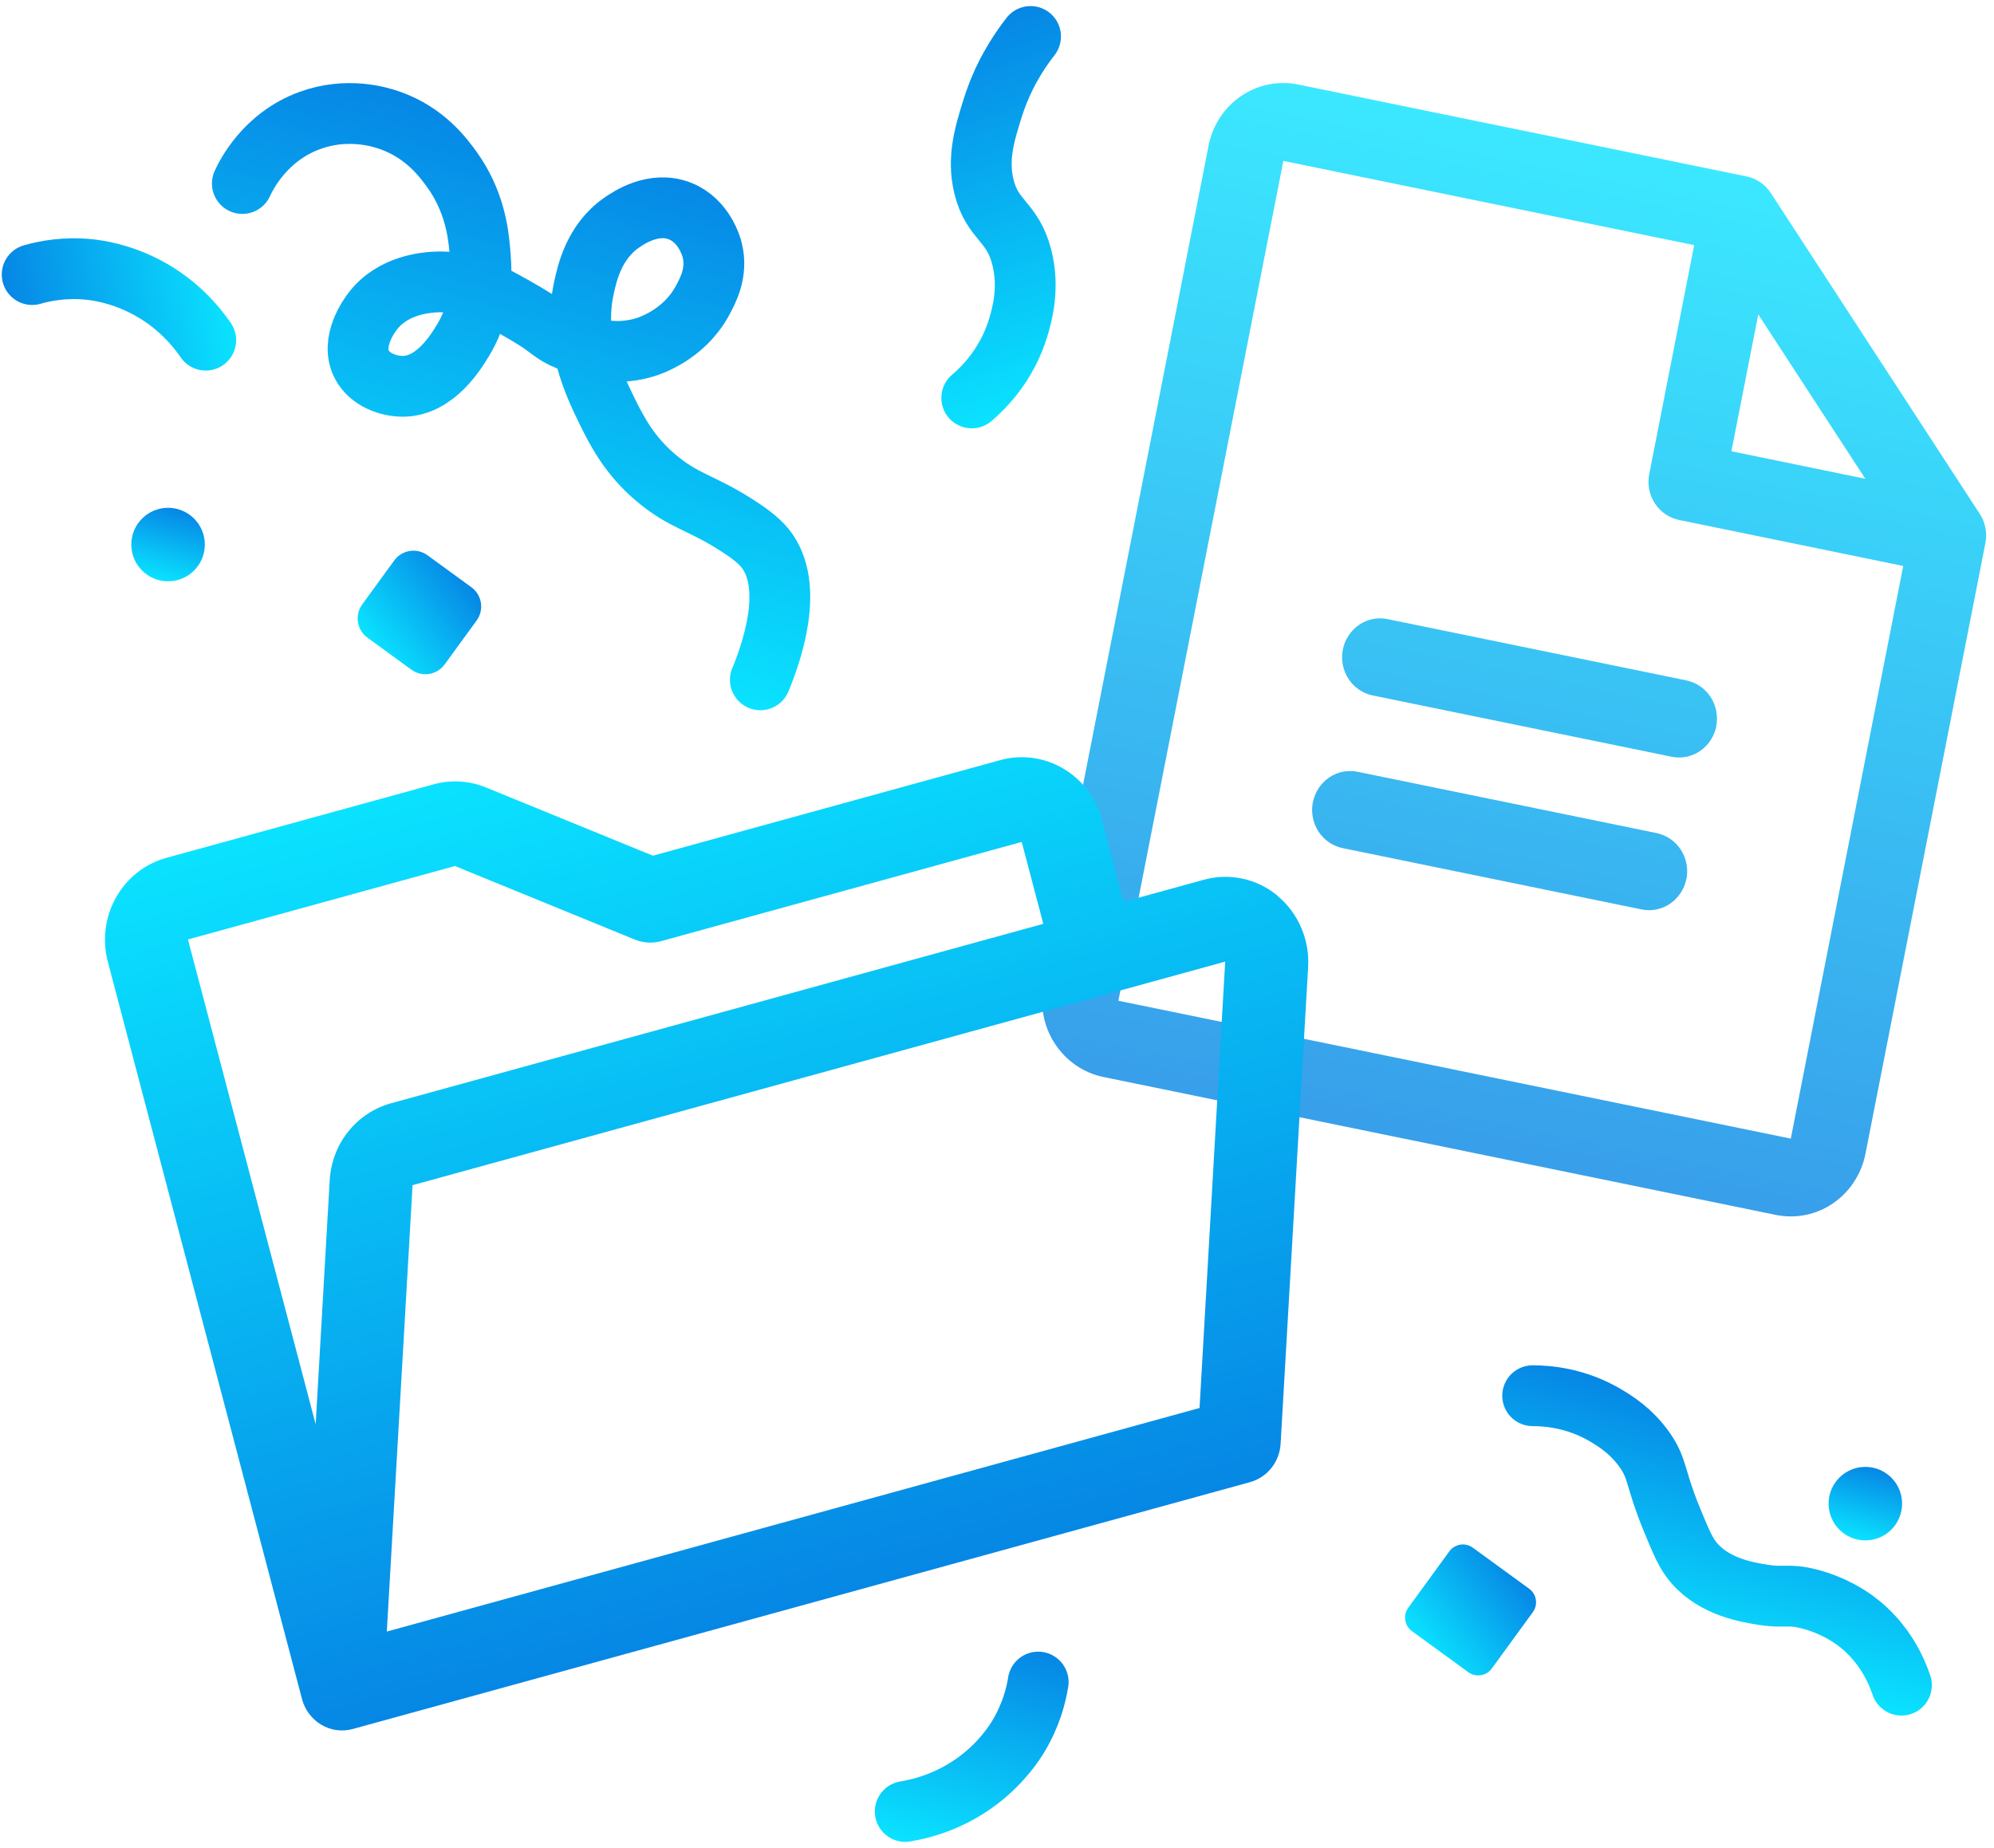 <svg width="164" height="152" viewBox="0 0 164 152" fill="none" xmlns="http://www.w3.org/2000/svg">
<path opacity="0.8" d="M162.829 42.264L145.643 15.876C145.419 15.527 145.124 15.225 144.783 14.993C144.442 14.76 144.054 14.597 143.651 14.512L106.783 6.954C105.156 6.621 103.458 6.954 102.078 7.9C100.69 8.838 99.729 10.303 99.404 11.969L85.838 81.046C85.512 82.713 85.838 84.441 86.768 85.852C87.691 87.263 89.125 88.248 90.753 88.581L146.046 99.922C147.674 100.255 149.372 99.922 150.752 98.976C152.132 98.038 153.093 96.573 153.426 94.906L163.294 44.667C163.372 44.256 163.38 43.83 163.294 43.419C163.217 43.008 163.054 42.612 162.829 42.264ZM144.612 25.861L153.418 39.38L142.403 37.116L144.612 25.853V25.861ZM147.287 93.65L91.985 82.31L105.551 13.233L139.341 20.163L135.644 39C135.481 39.83 135.644 40.698 136.109 41.403C136.566 42.109 137.287 42.605 138.101 42.767L156.535 46.55L147.287 93.65ZM141.163 59.728C141 60.558 140.519 61.294 139.83 61.767C139.14 62.24 138.295 62.411 137.481 62.24L112.9 57.201C112.086 57.031 111.365 56.542 110.907 55.837C110.45 55.132 110.28 54.263 110.442 53.434C110.605 52.605 111.086 51.868 111.776 51.395C112.466 50.922 113.31 50.752 114.124 50.922L138.698 55.961C139.512 56.132 140.233 56.62 140.69 57.325C141.147 58.031 141.318 58.899 141.155 59.728H141.163ZM138.698 72.287C138.535 73.116 138.054 73.852 137.364 74.325C136.675 74.798 135.822 74.969 135.008 74.798L110.435 69.759C109.621 69.589 108.9 69.1 108.442 68.395C107.985 67.69 107.814 66.821 107.977 65.992C108.14 65.162 108.621 64.426 109.311 63.953C110 63.48 110.845 63.31 111.667 63.48L136.248 68.519C137.062 68.69 137.775 69.178 138.24 69.883C138.698 70.589 138.868 71.457 138.705 72.287H138.698Z" fill="url(#paint0_linear_139_4265)"/>
<path d="M105.093 73.681C104.256 72.984 103.264 72.495 102.202 72.27C101.14 72.038 100.047 72.069 99 72.363L92.411 74.177L90.636 67.441C90.163 65.65 89.024 64.131 87.45 63.209C85.884 62.286 84.016 62.038 82.272 62.519L53.706 70.379L39.978 64.767C38.606 64.208 37.094 64.115 35.668 64.511L13.691 70.542C11.94 71.022 10.451 72.193 9.552 73.797C8.637 75.402 8.405 77.301 8.87 79.092L24.839 139.727C25.071 140.618 25.645 141.386 26.428 141.843C27.211 142.308 28.141 142.432 29.017 142.192L102.807 121.89C103.496 121.696 104.117 121.293 104.566 120.727C105.016 120.161 105.287 119.464 105.326 118.727L107.589 79.511C107.651 78.41 107.458 77.301 107.024 76.294C106.589 75.278 105.931 74.387 105.093 73.689V73.681Z" fill="transparent"/>
<path d="M105.086 73.681C104.249 72.984 103.256 72.495 102.194 72.27C101.132 72.038 100.039 72.069 98.993 72.363L92.404 74.177L90.629 67.441C90.156 65.65 89.016 64.131 87.443 63.209C85.877 62.286 84.008 62.038 82.264 62.519L53.699 70.379L39.97 64.767C38.598 64.208 37.087 64.115 35.66 64.511L13.684 70.557C11.932 71.038 10.444 72.208 9.544 73.813C8.637 75.418 8.397 77.325 8.87 79.108L24.839 139.742C25.071 140.634 25.645 141.393 26.428 141.859C27.211 142.324 28.141 142.448 29.017 142.207L102.807 121.905C103.497 121.712 104.117 121.308 104.566 120.743C105.016 120.177 105.287 119.479 105.326 118.743L107.59 79.526C107.652 78.425 107.458 77.317 107.024 76.309C106.59 75.294 105.931 74.402 105.094 73.704L105.086 73.681ZM37.428 71.232L52.211 77.278C52.893 77.557 53.652 77.604 54.365 77.41L84.032 69.247L85.807 75.984L32.157 90.743C30.777 91.123 29.544 91.937 28.637 93.076C27.73 94.208 27.203 95.611 27.118 97.069L25.963 117.146L15.459 77.27L37.435 71.224L37.428 71.232ZM98.659 115.805L31.815 134.192L33.932 97.479L100.768 79.092L98.659 115.805Z" fill="url(#paint1_linear_139_4265)"/>
<path d="M19.932 15.093C20.219 14.465 21.761 11.263 25.49 9.907C28.536 8.798 31.195 9.589 32.087 9.907C34.955 10.922 36.459 12.961 37.18 13.961C39.04 16.558 39.327 19.17 39.443 20.372C39.583 21.845 39.908 24.922 38.125 27.914C37.56 28.86 35.831 31.759 33.133 31.775C31.978 31.775 30.428 31.263 29.761 29.984C28.785 28.116 30.381 25.937 30.684 25.558C32.327 23.434 35.048 23.247 35.676 23.201C38.482 23.007 40.777 24.356 43.311 25.837C45.389 27.054 45.304 27.402 46.8 28.007C47.931 28.465 50.265 29.402 53.017 28.573C53.435 28.449 56.195 27.565 57.73 24.806C58.195 23.961 59.048 22.426 58.575 20.565C58.513 20.31 57.931 18.162 55.939 17.364C53.761 16.496 51.668 17.938 51.133 18.31C48.854 19.883 48.288 22.472 48.025 23.682C47.087 27.968 48.862 31.612 49.908 33.767C50.831 35.666 51.862 37.511 53.869 39.232C56.242 41.263 57.614 41.278 60.598 43.201C61.241 43.612 62.288 44.301 62.916 45.077C65.427 48.185 63.435 53.751 62.536 55.914" stroke="url(#paint2_linear_139_4265)" stroke-width="5" stroke-linecap="round" stroke-linejoin="round"/>
<path d="M13.823 47.812C15.493 47.812 16.847 46.459 16.847 44.789C16.847 43.12 15.493 41.766 13.823 41.766C12.154 41.766 10.8 43.12 10.8 44.789C10.8 46.459 12.154 47.812 13.823 47.812Z" fill="url(#paint3_linear_139_4265)"/>
<path d="M38.77 48.3L35.158 45.67C34.284 45.033 33.058 45.226 32.422 46.101L29.791 49.713C29.155 50.587 29.347 51.812 30.222 52.449L33.834 55.079C34.709 55.716 35.934 55.523 36.571 54.649L39.201 51.037C39.837 50.162 39.645 48.937 38.77 48.3Z" fill="url(#paint4_linear_139_4265)"/>
<path d="M126.055 114.796C127.225 114.796 129.613 114.959 132.078 116.424C132.814 116.866 134.171 117.687 135.271 119.261C136.38 120.842 136.093 121.54 137.488 124.935C138.271 126.834 138.659 127.78 139.349 128.571C141.085 130.563 143.775 130.958 144.853 131.145C146.744 131.47 146.984 131.059 148.76 131.501C150.791 132.013 152.17 132.982 152.574 133.276C155.015 135.067 156.015 137.493 156.387 138.602" stroke="url(#paint5_linear_139_4265)" stroke-width="5" stroke-linecap="round" stroke-linejoin="round"/>
<path d="M79.923 32.728C80.823 31.961 82.83 30.046 83.768 26.868C84.063 25.868 84.683 23.69 84.04 21.163C83.28 18.17 81.629 18.178 80.931 15.364C80.35 13.008 81.001 10.946 81.652 8.868C82.458 6.31 83.698 4.357 84.76 3" stroke="url(#paint6_linear_139_4265)" stroke-width="5" stroke-linecap="round" stroke-linejoin="round"/>
<path d="M85.388 138.347C85.225 139.378 84.822 141.052 83.737 142.843C83.45 143.308 82.419 144.951 80.443 146.44C78.14 148.176 75.799 148.765 74.451 148.99" stroke="url(#paint7_linear_139_4265)" stroke-width="5" stroke-linecap="round" stroke-linejoin="round"/>
<path d="M2.645 22.582C3.647 22.293 5.335 21.948 7.417 22.172C7.96 22.234 9.885 22.472 12.071 23.631C14.62 24.98 16.146 26.851 16.921 27.977" stroke="url(#paint8_linear_139_4265)" stroke-width="5" stroke-linecap="round" stroke-linejoin="round"/>
<path d="M153.418 126.696C155.088 126.696 156.442 125.342 156.442 123.673C156.442 122.003 155.088 120.649 153.418 120.649C151.749 120.649 150.395 122.003 150.395 123.673C150.395 125.342 151.749 126.696 153.418 126.696Z" fill="url(#paint9_linear_139_4265)"/>
<path d="M125.768 130.669L121.13 127.293C120.514 126.844 119.651 126.98 119.203 127.596L115.826 132.233C115.378 132.849 115.513 133.712 116.129 134.161L120.767 137.537C121.383 137.986 122.246 137.85 122.694 137.234L126.071 132.597C126.519 131.981 126.384 131.118 125.768 130.669Z" fill="url(#paint10_linear_139_4265)"/>
<defs>
<linearGradient id="paint0_linear_139_4265" x1="134.775" y1="12.69" x2="118.055" y2="94.185" gradientUnits="userSpaceOnUse">
<stop stop-color="#0AE2FF"/>
<stop offset="1" stop-color="#0687E5"/>
</linearGradient>
<linearGradient id="paint1_linear_139_4265" x1="52.699" y1="59.805" x2="72.102" y2="130.332" gradientUnits="userSpaceOnUse">
<stop stop-color="#0AE2FF"/>
<stop offset="1" stop-color="#0687E5"/>
</linearGradient>
<linearGradient id="paint2_linear_139_4265" x1="36.994" y1="51.286" x2="47.854" y2="11.806" gradientUnits="userSpaceOnUse">
<stop stop-color="#0AE2FF"/>
<stop offset="1" stop-color="#0687E5"/>
</linearGradient>
<linearGradient id="paint3_linear_139_4265" x1="13.017" y1="47.704" x2="14.622" y2="41.875" gradientUnits="userSpaceOnUse">
<stop stop-color="#0AE2FF"/>
<stop offset="1" stop-color="#0687E5"/>
</linearGradient>
<linearGradient id="paint4_linear_139_4265" x1="30.815" y1="53.317" x2="38.179" y2="47.448" gradientUnits="userSpaceOnUse">
<stop stop-color="#0AE2FF"/>
<stop offset="1" stop-color="#0687E5"/>
</linearGradient>
<linearGradient id="paint5_linear_139_4265" x1="138.628" y1="136.129" x2="143.93" y2="116.85" gradientUnits="userSpaceOnUse">
<stop stop-color="#0AE2FF"/>
<stop offset="1" stop-color="#0687E5"/>
</linearGradient>
<linearGradient id="paint6_linear_139_4265" x1="87.234" y1="32.769" x2="77.442" y2="2.948" gradientUnits="userSpaceOnUse">
<stop stop-color="#0AE2FF"/>
<stop offset="1" stop-color="#0687E5"/>
</linearGradient>
<linearGradient id="paint7_linear_139_4265" x1="77.598" y1="152.261" x2="82.319" y2="135.091" gradientUnits="userSpaceOnUse">
<stop stop-color="#0AE2FF"/>
<stop offset="1" stop-color="#0687E5"/>
</linearGradient>
<linearGradient id="paint8_linear_139_4265" x1="18.55" y1="23.74" x2="0.997" y2="26.743" gradientUnits="userSpaceOnUse">
<stop stop-color="#0AE2FF"/>
<stop offset="1" stop-color="#0687E5"/>
</linearGradient>
<linearGradient id="paint9_linear_139_4265" x1="152.62" y1="126.587" x2="154.225" y2="120.758" gradientUnits="userSpaceOnUse">
<stop stop-color="#0AE2FF"/>
<stop offset="1" stop-color="#0687E5"/>
</linearGradient>
<linearGradient id="paint10_linear_139_4265" x1="117.119" y1="135.476" x2="124.785" y2="129.359" gradientUnits="userSpaceOnUse">
<stop stop-color="#0AE2FF"/>
<stop offset="1" stop-color="#0687E5"/>
</linearGradient>
</defs>
</svg>
